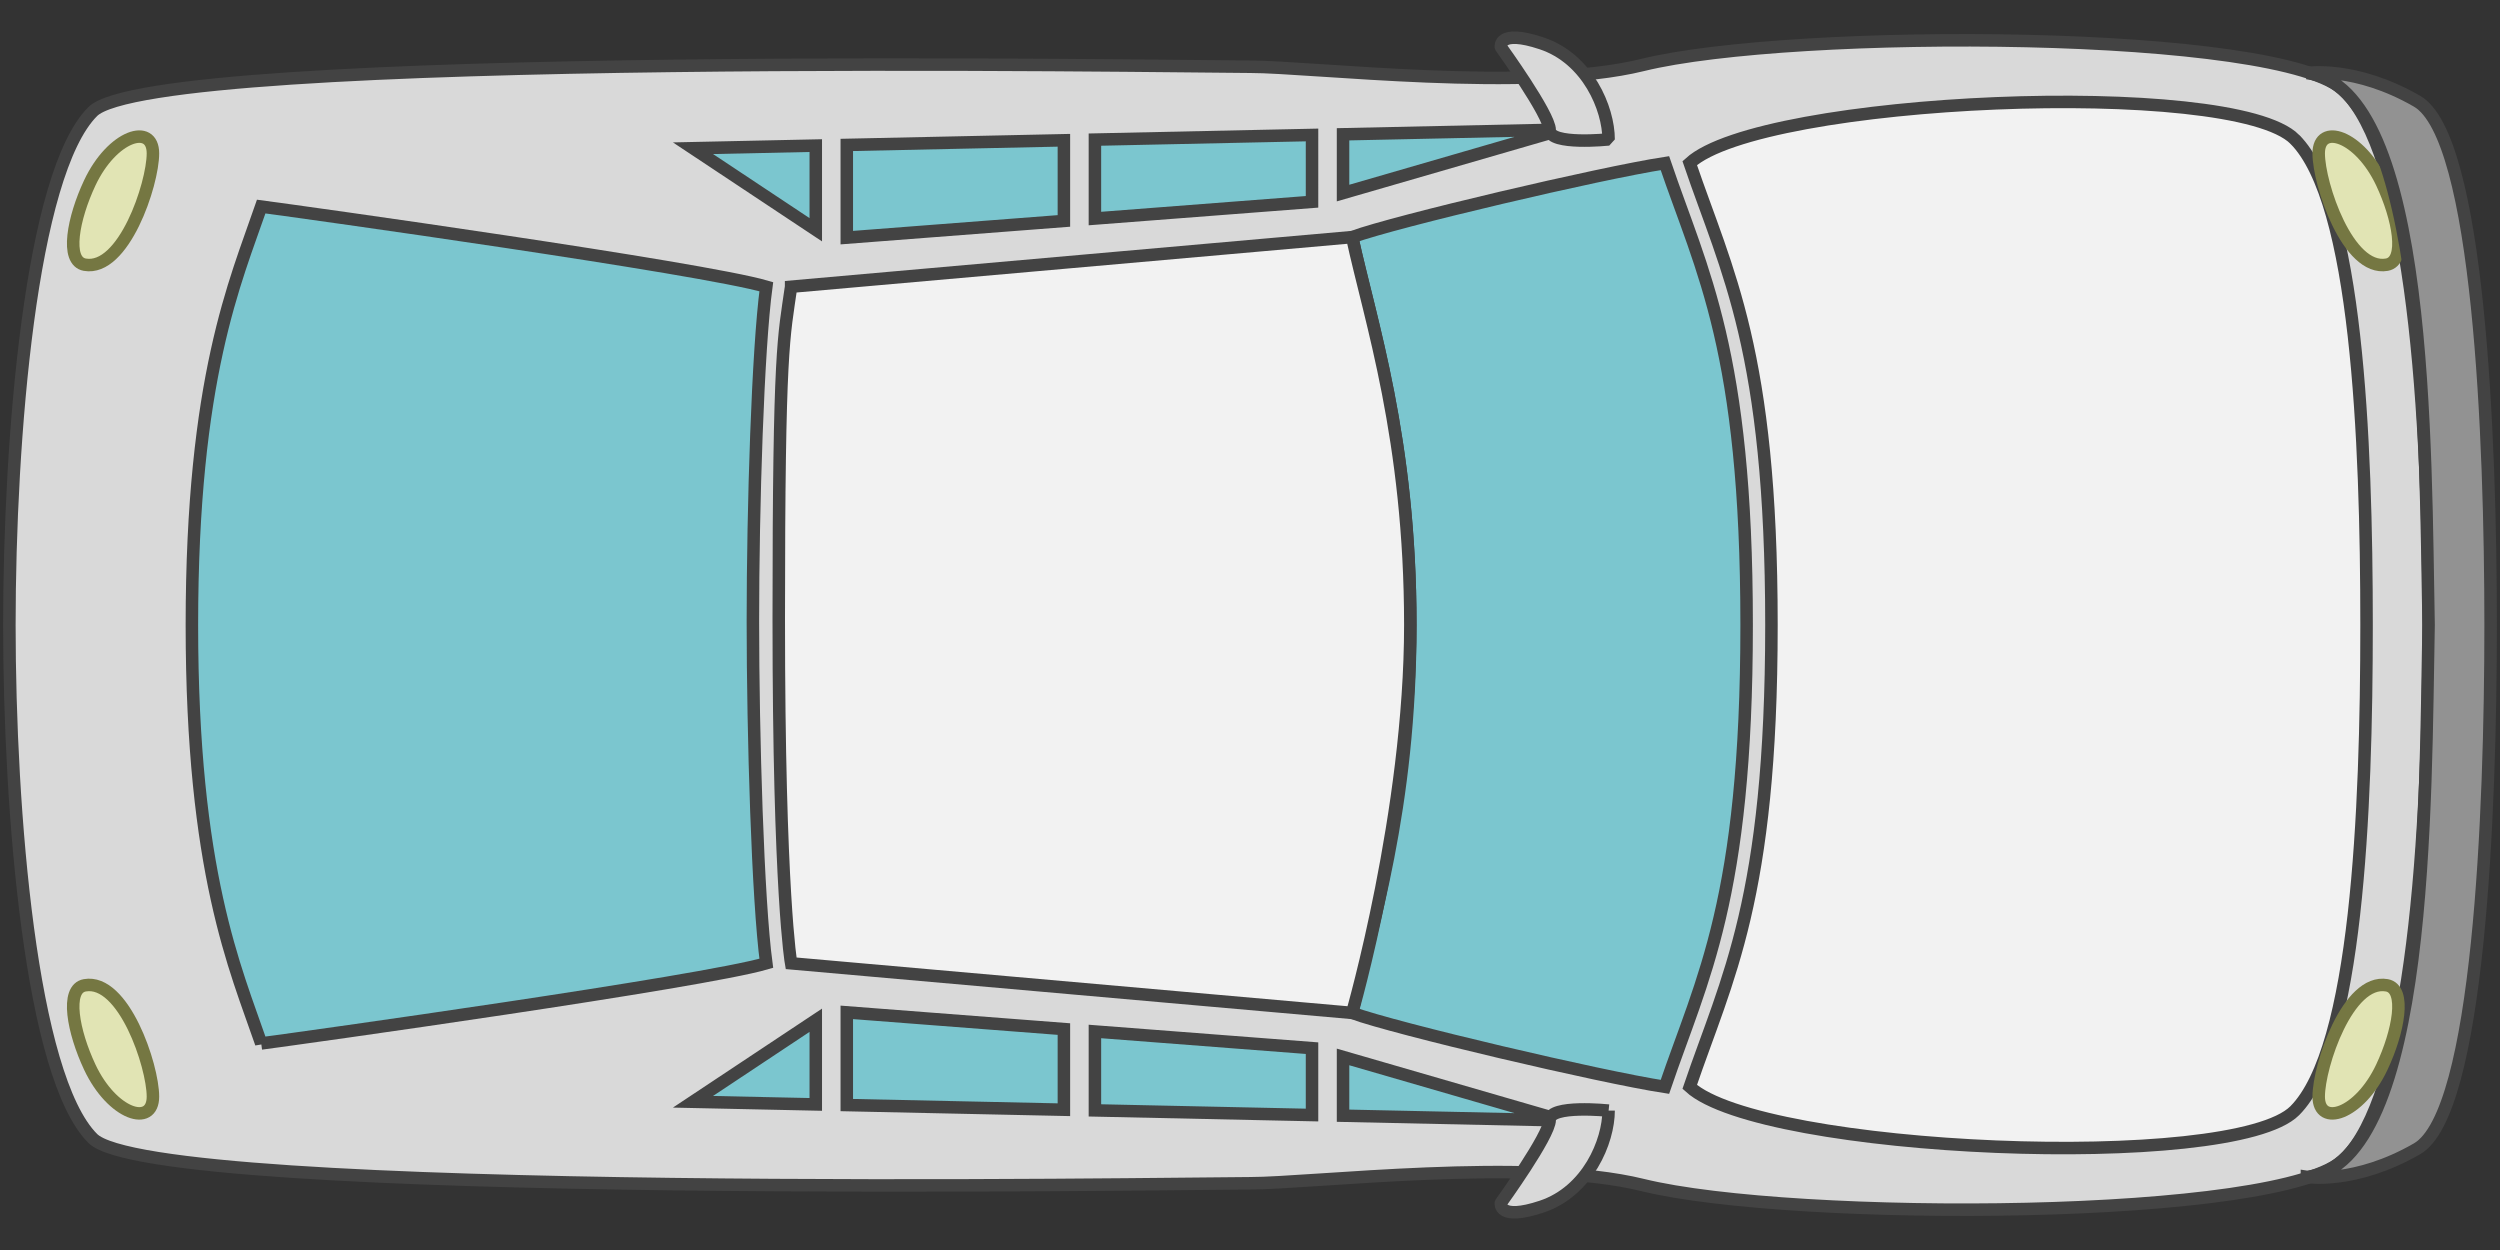 <svg xmlns:dc="http://purl.org/dc/elements/1.1/" xmlns:cc="http://creativecommons.org/ns#" xmlns:rdf="http://www.w3.org/1999/02/22-rdf-syntax-ns#" xmlns="http://www.w3.org/2000/svg" width="800" height="400" viewBox="0 0 211.667 105.833" version="1.1" id="svg8"><rect x="0" y="0" width="211.667" height="105.833" fill="#333333" stroke="none"/><g id="layer1"><path style="display:inline;fill:#d9d9d9;fill-opacity:1;stroke:#434343;stroke-width:1.058;stroke-linecap:butt;stroke-linejoin:miter;stroke-miterlimit:4;stroke-dasharray:none;stroke-opacity:1" d="M198.528 7.722c-5.252-5.252-46.78-5.338-59.452-2.22-9.657 2.378-27.99.149-33.243.149-5.252 0-92.73-1.455-97.982 3.796C2.599 14.7.794 37.162.794 52.917c0 15.755 1.805 38.217 7.057 43.469 5.252 5.252 92.73 3.797 97.982 3.797 5.252 0 23.585-2.23 33.243.148 12.672 3.119 54.2 3.032 59.452-2.22 5.252-5.252 7.093-24.187 7.093-45.194s-1.84-39.943-7.093-45.195z" id="path1386"/><path style="display:inline;fill:#f2f2f2;fill-opacity:1;stroke:#434343;stroke-width:1.058;stroke-linecap:butt;stroke-linejoin:miter;stroke-miterlimit:4;stroke-dasharray:none;stroke-opacity:1" d="M194.289 11.793c5.25 5.253 6.08 25.368 6.08 41.124 0 15.755-.83 35.87-6.08 41.123-5.252 5.255-45.135 3.538-51.226-2.018 3.134-9.22 6.92-15.856 6.92-39.105 0-23.25-3.786-29.885-6.92-39.105 6.09-5.556 45.974-7.274 51.226-2.019z" id="path1388"/><path style="display:inline;fill:#7bc6cf;fill-opacity:1;stroke:#434343;stroke-width:1.058;stroke-linecap:butt;stroke-linejoin:miter;stroke-miterlimit:4;stroke-dasharray:none;stroke-opacity:1" d="M140.962 13.812c-5.438.832-22.835 4.93-26.481 6.262 1.546 7.12 4.927 17.088 4.927 32.843 0 15.755-3.38 25.723-4.927 32.842 3.646 1.331 21.043 5.43 26.481 6.263 3.134-9.22 6.92-15.856 6.92-39.105 0-23.25-3.786-29.885-6.92-39.105z" id="path1388-5"/><path id="path1430" style="display:inline;fill:#7bc6cf;fill-opacity:1;stroke:#434343;stroke-width:1.058;stroke-linecap:butt;stroke-linejoin:miter;stroke-miterlimit:4;stroke-dasharray:none;stroke-opacity:1" d="m132.246 10.973-18.535.397v4.976zm-21.16.454-18.383.393v6.683l18.382-1.415zm-21.009.45-18.382.393v7.85l18.382-1.415zm-21.008.45-10.397.222 10.397 6.903z"/><path style="display:inline;fill:#d9d9d9;fill-opacity:1;stroke:#434343;stroke-width:1.058;stroke-linecap:butt;stroke-linejoin:bevel;stroke-miterlimit:4;stroke-dasharray:none;stroke-opacity:1" d="M136.195 11.803c0-2.606-1.76-6.83-5.67-8.133-3.709-1.236-3.453.315-3.453.315s4.137 5.727 4.137 7.03 4.986.788 4.986.788z" id="path1498"/><path style="display:inline;fill:#e1e4b4;fill-opacity:1;stroke:#757742;stroke-width:1.058;stroke-linecap:butt;stroke-linejoin:bevel;stroke-miterlimit:4;stroke-dasharray:none;stroke-opacity:1" d="M201.669 15.494c-1.903-4.052-5.352-5.112-5.352-2.506 0 2.606 2.477 10.011 5.769 9.422 1.684-.301.975-3.952-.417-6.916z" id="path1228"/><path style="display:inline;fill:#929292;fill-opacity:1;stroke:#434343;stroke-width:1.058;stroke-linecap:butt;stroke-linejoin:miter;stroke-miterlimit:4;stroke-dasharray:none;stroke-opacity:1" d="M195.32 99.648s4.072.648 9.324-2.385c5.252-3.032 6.229-28.591 6.229-44.346 0-15.755-.977-41.315-6.23-44.347-5.251-3.032-9.323-2.385-9.323-2.385 10.335 1.227 10.01 32.248 10.3 46.732-.29 14.483.035 45.505-10.3 46.731z" id="path1450-5"/><path style="display:inline;fill:#e1e4b4;fill-opacity:1;stroke:#757742;stroke-width:1.058;stroke-linecap:butt;stroke-linejoin:bevel;stroke-miterlimit:4;stroke-dasharray:none;stroke-opacity:1" d="M201.669 90.34c-1.903 4.052-5.352 5.112-5.352 2.505 0-2.606 2.477-10.011 5.769-9.422 1.684.301.975 3.952-.417 6.916z" id="path1228-6"/><path style="display:inline;fill:#7bc6cf;fill-opacity:1;stroke:#434343;stroke-width:1.058;stroke-linecap:butt;stroke-linejoin:miter;stroke-miterlimit:4;stroke-dasharray:none;stroke-opacity:1" d="M22.117 88.345c3.608-.477 37.32-5.19 42.762-6.787-.716-5.321-1.134-19.293-1.134-28.973s.418-22.989 1.134-28.31c-5.442-1.596-39.154-6.31-42.763-6.787-2.173 6.329-5.869 14.48-5.869 35.429 0 20.948 3.696 29.1 5.87 35.428z" id="path1388-5-3-2"/><path id="path1430-7" style="display:inline;fill:#7bc6cf;fill-opacity:1;stroke:#434343;stroke-width:1.058;stroke-linecap:butt;stroke-linejoin:miter;stroke-miterlimit:4;stroke-dasharray:none;stroke-opacity:1" d="M71.695 85.713v7.85l18.382.394v-6.829zm-2.626.668-10.397 6.903 10.397.223zm23.634.95v6.682l18.382.394v-5.662zm21.008 2.156v4.976l18.535.397z"/><path style="display:inline;fill:#d9d9d9;fill-opacity:1;stroke:#434343;stroke-width:1.058;stroke-linecap:butt;stroke-linejoin:bevel;stroke-miterlimit:4;stroke-dasharray:none;stroke-opacity:1" d="M136.195 94.03c0 2.607-1.76 6.83-5.67 8.133-3.709 1.236-3.453-.314-3.453-.314s4.137-5.728 4.137-7.03c0-1.304 4.986-.788 4.986-.788z" id="path1498-0"/><path style="display:inline;fill:#e1e4b4;fill-opacity:1;stroke:#757742;stroke-width:1.058;stroke-linecap:butt;stroke-linejoin:bevel;stroke-miterlimit:4;stroke-dasharray:none;stroke-opacity:1" d="M7.596 15.494c1.903-4.052 5.353-5.112 5.353-2.506 0 2.606-2.479 10.011-5.77 9.422-1.685-.301-.975-3.952.417-6.916z" id="path1228-9"/><path style="display:inline;fill:#e1e4b4;fill-opacity:1;stroke:#757742;stroke-width:1.058;stroke-linecap:butt;stroke-linejoin:bevel;stroke-miterlimit:4;stroke-dasharray:none;stroke-opacity:1" d="M7.596 90.34c1.903 4.052 5.353 5.112 5.353 2.505 0-2.606-2.478-10.011-5.77-9.422-1.684.301-.975 3.952.417 6.916z" id="path1228-6-3"/><path style="display:inline;fill:#f2f2f2;fill-opacity:1;stroke:#434343;stroke-width:1.058;stroke-linecap:butt;stroke-linejoin:miter;stroke-miterlimit:4;stroke-dasharray:none;stroke-opacity:1" d="m66.98 24.275 47.5-4.201c1.547 7.12 4.928 17.088 4.928 32.843 0 15.755-4.927 32.842-4.927 32.842l-47.501-4.2s-1.045-5.89-1.045-29.14.435-23.82 1.045-28.144z" id="path1388-5-6"/></g></svg>